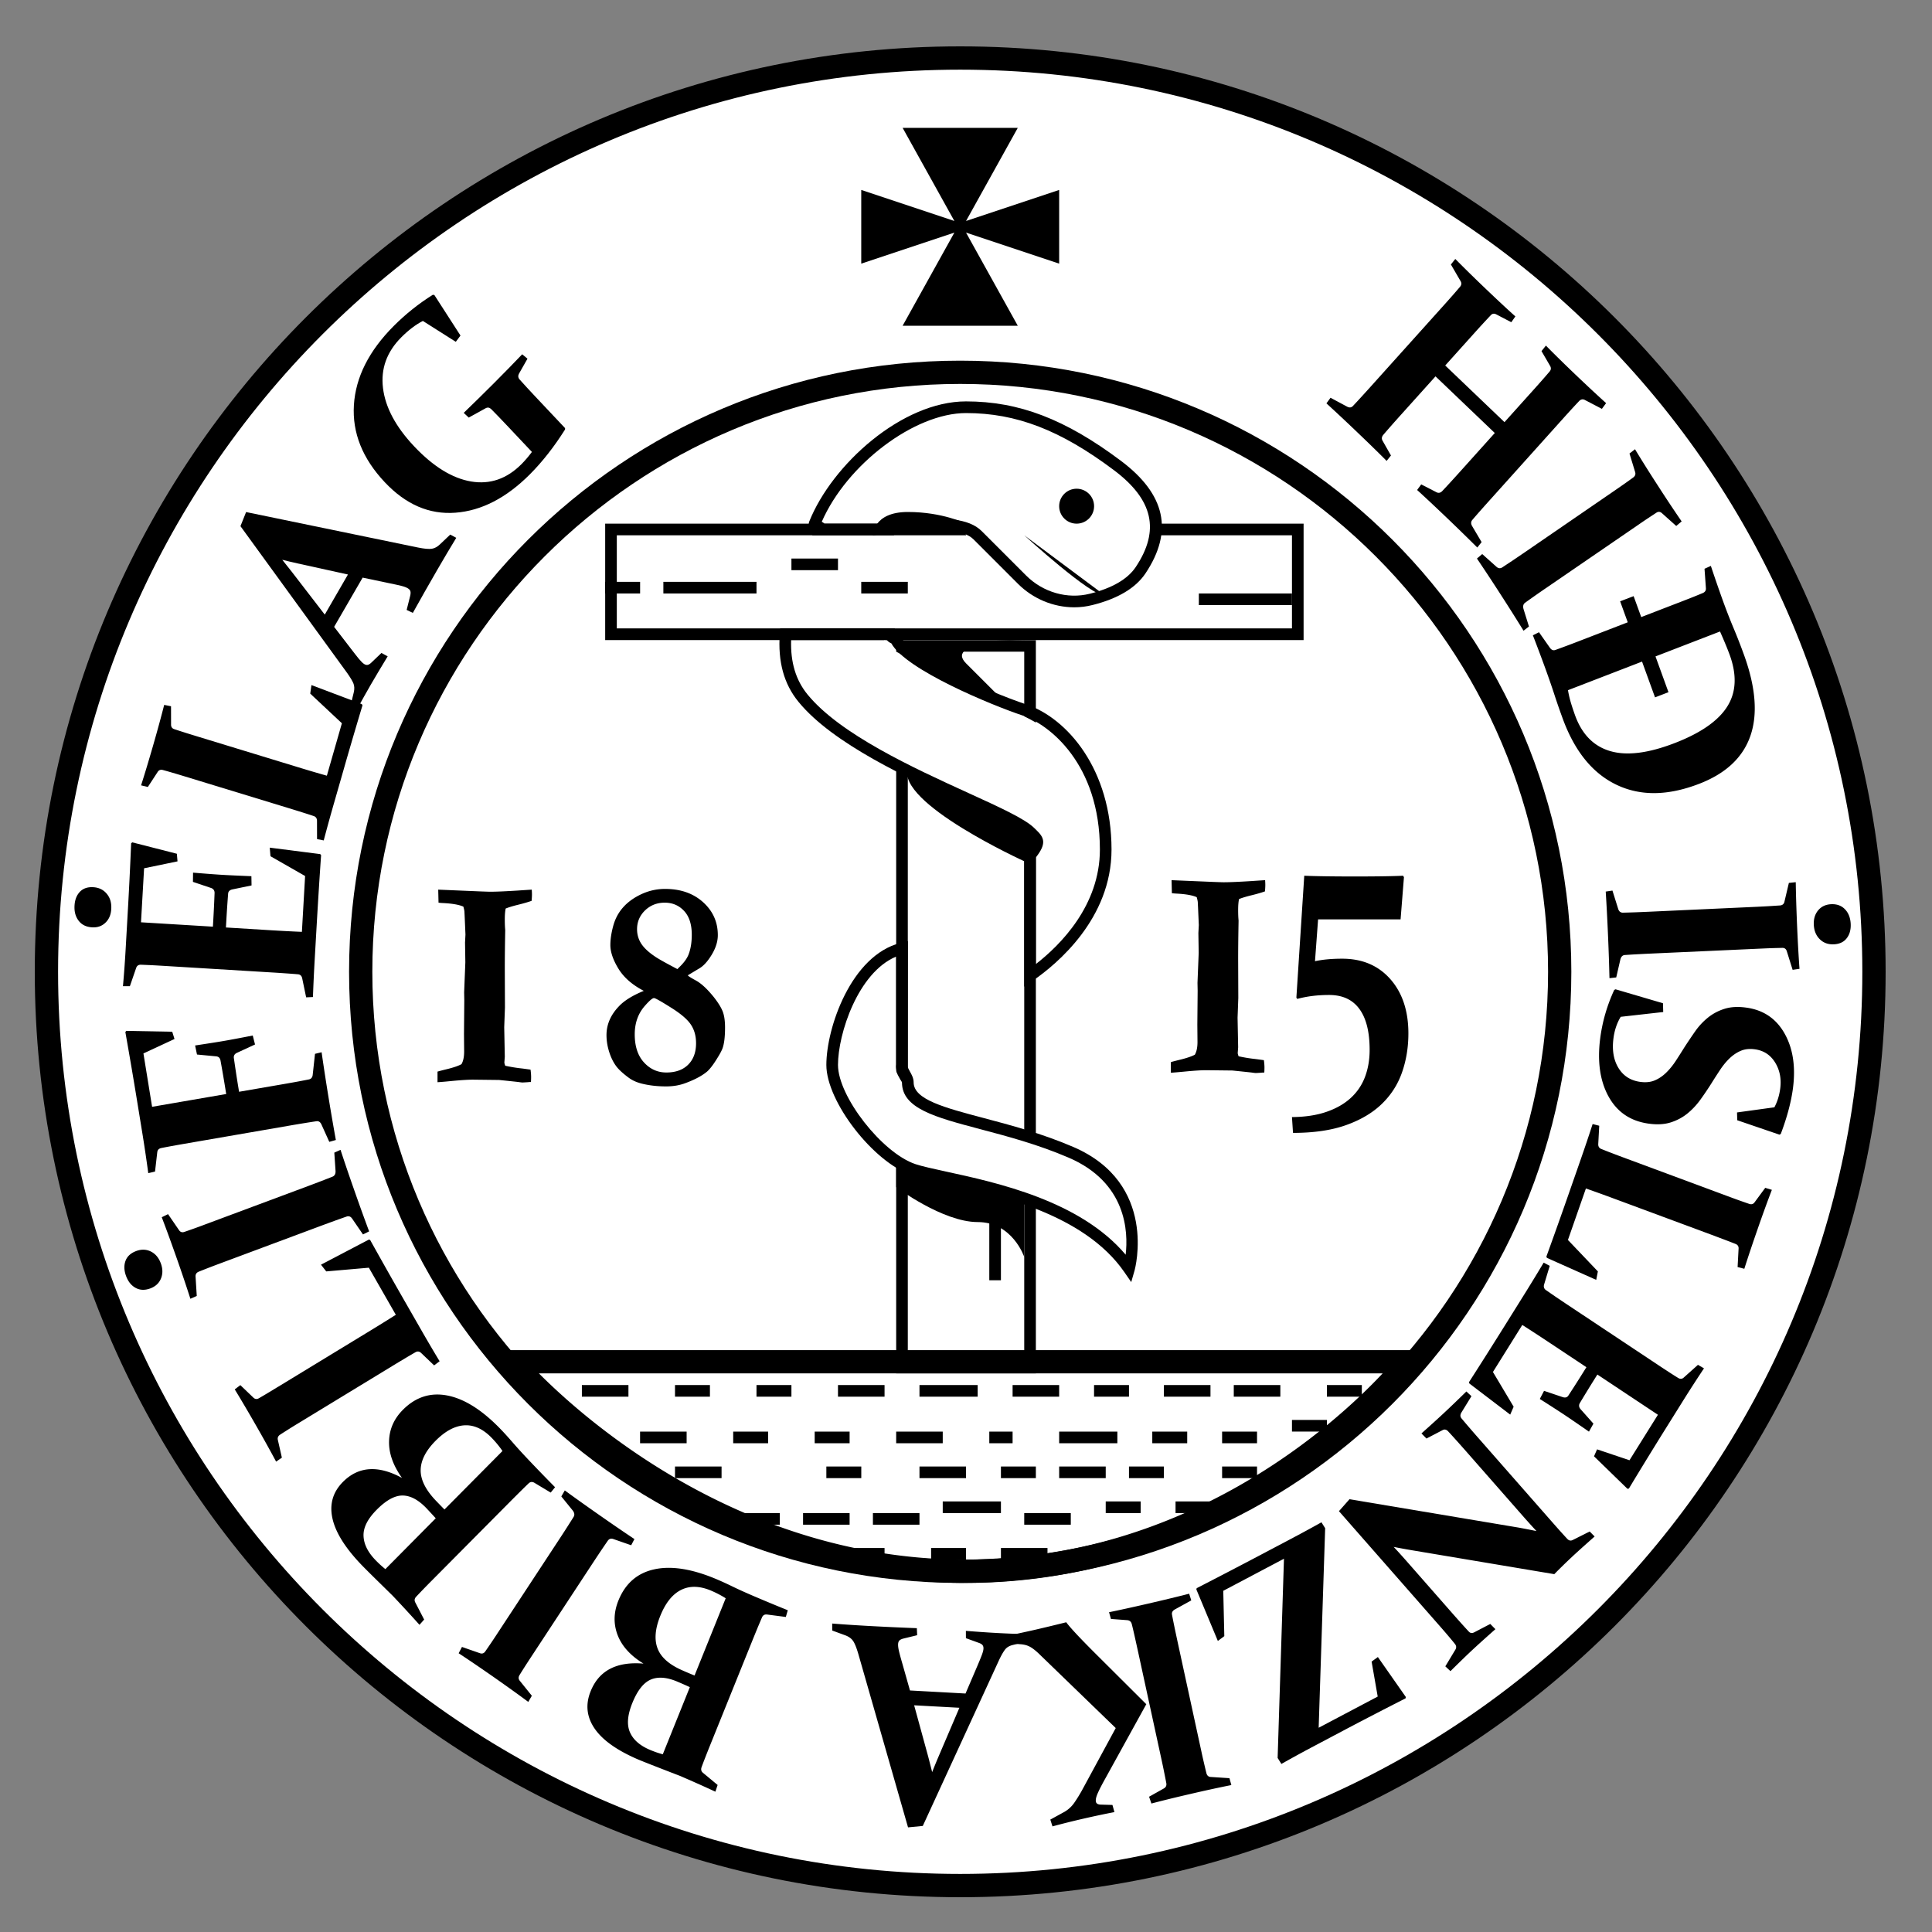 <svg xmlns="http://www.w3.org/2000/svg" viewBox="0 0 500 500"><rect x="0" y="0" width="500" height="500" fill="#808080" stroke="none"/><circle fill="#fff" cx="248.5" cy="252.5" r="236.5" id="Layer_14"/><g id="Layer_2"><path fill="#fff" d="M231.93 165.64h36.15v189.79h-36.15z"/><path d="M265.07 168.65v183.77h-30.13V168.65h30.13m3.01-3.01h-36.15v189.79h36.15V165.64z"/><path fill="#fff" d="M156.62 135.52h180.75v30.13H156.62z"/><path d="M334.36 138.53v24.1H159.63v-24.1h174.73m3.01-3.01H156.62v30.13h180.75v-30.13z"/><path fill="#fff" d="M227.41 296.69s-3.01 3.01 24.1 9.04c27.11 6.03 27.11 12.05 27.11 12.05l-3.01-21.09-24.1-6.03s-21.09-3.01-21.09-21.09-3.01 27.12-3.01 27.12z"/></g><g id="Layer_9"><path fill="#fff" d="M248.5 134.01s7.85 27.11 20.93 27.11 23.55-3.01 26.16-12.05c2.62-9.04 2.62-21.09 2.62-21.09l-49.71 6.03zM228.92 165.64s6.03 9.04 24.1 15.06c18.08 6.03 18.08 9.04 18.08 9.04v30.13s0-6.03-21.09-15.06c-21.09-9.04-30.13-15.06-30.13-15.06l9.04-24.11z"/><path fill="#fff" d="M229.06 165.64h-.14s-3.01 6.03 9.04 6.03c12.05 0 3.01-3.01 3.01-3.01l-3.01 3.01-6.03-3.01-2.87-3.02z"/></g><g id="Layer_5"><path d="M371.51 97.4l-8.86 9.85c-1.88 2.09-3.43 3.85-4.65 5.28-.43.51-.49 1.03-.17 1.57l2.15 3.78-1.12 1.4c-2.08-2.09-4.57-4.52-7.47-7.29a496.5 496.5 0 0 0-8.11-7.6l1.06-1.45 4.33 2.32c.57.29 1.05.23 1.44-.16 1.32-1.4 2.92-3.15 4.8-5.24l19.02-21.16c1.59-1.77 2.89-3.26 3.91-4.46.4-.48.45-.96.17-1.46l-2.52-4.33 1.14-1.43c2.32 2.35 4.93 4.91 7.84 7.69 2.99 2.85 5.55 5.25 7.71 7.18l-1.06 1.5-3.87-2.02c-.54-.29-1.01-.23-1.41.18a227.59 227.59 0 0 0-4.09 4.44l-7.73 8.6 15.34 14.66 7.73-8.6c1.54-1.72 2.87-3.23 3.98-4.54.36-.44.39-.93.07-1.46l-2.2-3.78 1.14-1.43c2.11 2.15 4.66 4.65 7.63 7.49 2.9 2.77 5.55 5.24 7.95 7.4l-1.09 1.48-4.43-2.31c-.51-.26-.99-.17-1.43.26-1.08 1.14-2.42 2.59-4.01 4.36l-19.01 21.16c-1.88 2.09-3.45 3.86-4.7 5.33-.33.44-.34.95-.02 1.51l2.47 4.18-1.12 1.4c-2.41-2.4-5.09-5.02-8.06-7.86-2.9-2.77-5.41-5.12-7.51-7.03l1.06-1.45 3.93 2.02c.54.29 1.04.19 1.51-.29 1.29-1.36 2.87-3.09 4.75-5.18l8.85-9.85-15.34-14.66zM400.4 151.99c-1.17.8-2.23 1.53-3.18 2.2-.95.67-1.8 1.27-2.54 1.81-.49.36-.61.94-.36 1.73l1.37 4.41-1.4 1.09c-1.74-2.83-3.71-5.95-5.9-9.34-2.27-3.52-4.32-6.63-6.16-9.34l1.37-1.16 3.69 3.3c.46.41.94.47 1.43.19.79-.52 1.67-1.1 2.65-1.75.97-.65 2.04-1.38 3.21-2.18l23.29-15.99c.97-.67 1.85-1.28 2.65-1.84.79-.56 1.51-1.07 2.16-1.55.49-.37.66-.83.5-1.38l-1.47-4.82 1.43-1.11c1.72 2.85 3.68 5.97 5.88 9.36 2.25 3.5 4.32 6.6 6.19 9.32l-1.4 1.18-3.69-3.3c-.43-.4-.89-.46-1.38-.18-.71.47-1.48.97-2.29 1.51-.82.54-1.69 1.14-2.62 1.78l-23.43 16.06zM400.08 173.4c-1.06-2.92-2.18-5.91-3.37-8.98l1.58-.8 2.86 4.07c.39.52.84.7 1.35.53.88-.32 1.87-.68 2.96-1.09 1.09-.4 2.29-.86 3.6-1.37l12.2-4.71-1.97-5.43 3.49-1.34 1.97 5.42 10.52-4.06c1.09-.42 2.09-.81 2.99-1.17.89-.36 1.71-.69 2.44-1 .56-.25.83-.65.79-1.23l-.36-5.04 1.64-.75c1.06 3.2 2.12 6.24 3.16 9.14.89 2.44 1.79 4.76 2.71 6.95.92 2.19 1.82 4.49 2.69 6.89 3.06 8.43 3.61 15.45 1.66 21.04-1.95 5.6-6.37 9.73-13.25 12.38-8.11 3.13-15.26 3.21-21.45.22-6.19-2.98-10.84-8.74-13.93-17.29-.86-2.35-1.58-4.45-2.18-6.31-.61-1.85-1.31-3.88-2.1-6.07zm5.71 5.22c.2 1.16.46 2.27.78 3.33s.68 2.12 1.06 3.19c1.78 4.9 4.81 7.99 9.09 9.24 4.28 1.26 9.85.57 16.71-2.08 6.68-2.58 11.2-5.71 13.55-9.4 2.35-3.69 2.57-8.16.67-13.4-.3-.81-.65-1.72-1.07-2.72-.41-1-.89-2.11-1.44-3.35l-16.7 6.45 3.36 9.26-3.48 1.34-3.36-9.26-19.17 7.4zM427.39 246.78c-1.41.06-2.68.13-3.82.19-1.14.06-2.17.13-3.08.19-.61.05-1 .48-1.17 1.29l-1.04 4.51-1.75.19c-.08-3.35-.2-7.07-.38-11.14-.18-4.22-.38-7.97-.59-11.27l1.74-.26 1.5 4.79c.19.59.57.9 1.13.93.94-.02 1.98-.05 3.14-.09 1.16-.04 2.44-.1 3.84-.16l27.95-1.28c1.17-.06 2.23-.11 3.19-.17.96-.06 1.83-.12 2.63-.17.6-.05.98-.36 1.12-.92l1.16-4.91 1.78-.19c.05 3.36.17 7.07.34 11.14.18 4.2.39 7.96.63 11.28l-1.78.26-1.5-4.79c-.17-.57-.53-.87-1.09-.89-.84.02-1.75.04-2.72.07-.97.03-2.02.08-3.14.13l-28.09 1.27zm47.19-2.39c-1.45.06-2.66-.37-3.62-1.32-.97-.95-1.49-2.22-1.55-3.81-.06-1.47.32-2.7 1.14-3.68.82-.98 1.94-1.5 3.34-1.57 1.49-.07 2.69.37 3.6 1.32.91.95 1.4 2.22 1.47 3.81.06 1.49-.28 2.72-1.04 3.69-.76.98-1.87 1.49-3.34 1.56zM459.21 286.57c.77-1.45 1.28-3.07 1.51-4.87.33-2.53-.12-4.78-1.33-6.74-1.21-1.95-2.95-3.09-5.23-3.4-1.37-.19-2.58-.06-3.62.38-1.05.44-2.02 1.09-2.91 1.94-.89.85-1.71 1.85-2.47 3-.76 1.15-1.53 2.34-2.3 3.58a85.07 85.07 0 0 1-2.78 4.11c-.99 1.37-2.11 2.57-3.36 3.59s-2.69 1.79-4.31 2.31c-1.63.52-3.53.63-5.71.33-4.71-.64-8.17-2.98-10.4-7.01-2.22-4.03-2.94-9.05-2.17-15.05.56-4.33 1.77-8.51 3.63-12.54l.34-.17 12.28 3.61.06 2.27-11 1.24c-.98 1.62-1.61 3.48-1.88 5.59-.39 3.04.04 5.59 1.3 7.65 1.26 2.06 3.14 3.26 5.64 3.6 1.41.19 2.65.07 3.71-.37s2.04-1.09 2.95-1.97c.9-.87 1.74-1.89 2.5-3.05s1.53-2.37 2.31-3.63c.89-1.36 1.8-2.72 2.75-4.08a17.32 17.32 0 0 1 3.29-3.53c1.24-1 2.66-1.76 4.27-2.27 1.61-.51 3.49-.62 5.65-.32 4.43.61 7.73 2.83 9.91 6.69 2.17 3.85 2.9 8.56 2.18 14.14-.46 3.54-1.51 7.5-3.16 11.87l-.34.18-10.92-3.73-.06-2.02 9.67-1.33zM443.78 319.87l-26.13-9.69c-2.42-.9-4.83-1.77-7.22-2.6l-4.65 13.32 7.75 8.14-.43 2.19-12.75-5.69-.15-.33c2.02-5.58 3.97-11.05 5.84-16.42l2.95-8.45c1.18-3.39 2.24-6.53 3.18-9.44l1.71.44-.25 4.68c-.04.63.19 1.06.7 1.3.87.35 1.85.74 2.94 1.15 1.08.42 2.29.87 3.61 1.36l26.33 9.77c1.1.41 2.1.78 3.01 1.1.9.32 1.74.61 2.49.87.58.19 1.04.05 1.37-.41l2.76-3.75 1.72.52c-1.11 2.89-2.34 6.26-3.67 10.1-1.38 3.95-2.53 7.4-3.46 10.33l-1.74-.45.25-4.68c.06-.59-.16-1.01-.68-1.26-.78-.31-1.91-.75-3.37-1.3-1.44-.54-2.15-.81-2.11-.8zM435.82 362.12l-4.81 7.7c-3.08 4.93-6.23 10.07-9.46 15.42l-.37.06-8.65-8.41.79-1.8 8.39 2.82 7.36-11.77-15.67-10.41-1.03 1.64c-1.1 1.77-2.27 3.67-3.5 5.73-.31.54-.26 1.06.15 1.56l3.36 3.78-1.16 2.07c-2.82-1.96-4.93-3.41-6.35-4.35-1.38-.92-3.5-2.29-6.37-4.11l1.1-2.1 4.87 1.64c.63.19 1.1.06 1.41-.4 1.33-2.04 2.56-3.96 3.67-5.74l1.01-1.62-10.12-6.72c-2.17-1.44-4.32-2.84-6.47-4.21l-7.6 12.17 5.36 8.99-.89 2.04-10.58-8.06-.08-.35c3.22-5.01 6.32-9.92 9.31-14.7l5.04-8.07c1.63-2.61 3.29-5.33 4.97-8.15l1.57.83-1.45 4.8c-.18.6-.05 1.07.4 1.43.78.54 1.65 1.14 2.61 1.8.97.65 2.04 1.38 3.22 2.16l23.51 15.63c.98.65 1.88 1.24 2.7 1.77.81.53 1.56 1 2.24 1.42.52.32 1 .3 1.43-.08l3.7-3.31 1.56.91c-1.84 2.76-3.57 5.44-5.17 7.99zM374.8 370.45c-.47-.51-.96-.61-1.47-.33l-4.16 2.17-1.3-1.32c2.39-2.13 4.34-3.9 5.85-5.31 1.49-1.39 3.42-3.24 5.78-5.55l1.31 1.22-2.61 4.25c-.33.57-.32 1.06.03 1.49 1.24 1.48 2.78 3.28 4.64 5.39l18.78 21.39c1.57 1.79 2.89 3.26 3.96 4.41.43.45.89.55 1.4.3l4.4-2.21 1.28 1.29c-2.49 2.2-4.38 3.9-5.69 5.12-1.7 1.59-3.28 3.13-4.75 4.63l-36.93-6.2c-1.48-.25-3.02-.53-4.63-.85 1.12 1.2 2.18 2.38 3.19 3.52l12.27 13.98c1.53 1.73 2.85 3.21 3.99 4.43.38.4.84.45 1.38.18l4.16-2.17 1.33 1.35c-2.45 2.17-4.43 3.95-5.92 5.34-1.53 1.42-3.43 3.27-5.71 5.52l-1.33-1.24 2.62-4.35c.29-.5.24-.99-.15-1.47-.99-1.23-2.27-2.74-3.83-4.52l-26.17-29.82 2.73-3.09 43.76 7.34c1.31.24 2.86.54 4.63.9-1.2-1.29-2.28-2.49-3.26-3.6l-14.91-16.99c-1.88-2.13-3.43-3.86-4.67-5.2zM341.99 393.97l.96 1.53-1.68 51.64 15.28-8.07-1.58-9.05 1.62-1.18 7.23 10.33-.06.36c-5.35 2.72-10.37 5.32-15.06 7.79l-8.18 4.33c-2.98 1.57-5.95 3.19-8.9 4.86l-.97-1.56 1.64-51.55-15.71 8.3.27 11.73-1.67 1.25-5.56-13.33.08-.33c5.95-3.06 11.21-5.8 15.8-8.22l8.37-4.42c2.9-1.53 5.61-3 8.12-4.41zM296.66 441.05l-10.58 19.18c-.85 1.51-1.5 2.76-1.95 3.77-.45 1.01-.62 1.77-.51 2.29.1.45.47.69 1.13.74l3.15.09.51 1.85c-2.44.47-5.1 1.03-7.98 1.69-2.83.65-5.52 1.32-8.05 2.01l-.56-1.76 3.63-1.99a7.96 7.96 0 0 0 2.52-2.29c.64-.92 1.3-1.97 1.97-3.16l8.81-16.25-20.03-19.38c-.96-.89-1.77-1.49-2.44-1.79-.66-.31-1.42-.48-2.27-.53l-3.55-.29-.49-1.74c2.55-.52 5.17-1.09 7.87-1.7 2.51-.58 5.21-1.23 8.1-1.95 1.02 1.4 3.57 4.12 7.64 8.18l13.08 13.03zm3.98 14.52l-6.15-28.3c-.31-1.41-.59-2.69-.85-3.84-.26-1.16-.5-2.19-.73-3.1-.16-.63-.55-.97-1.16-1.03l-4.24-.32-.49-1.74c2.85-.58 6.2-1.32 10.06-2.21 3.99-.92 7.55-1.78 10.67-2.58l.55 1.73-4.3 2.37c-.55.33-.78.76-.69 1.31.18.95.39 2.01.63 3.17.24 1.17.52 2.46.82 3.87l6.11 28.15c.25 1.18.49 2.25.72 3.21.22.97.43 1.84.63 2.64.16.6.51.93 1.07.97l4.89.32.49 1.78c-3.19.64-6.72 1.4-10.58 2.3-3.95.91-7.32 1.74-10.11 2.48l-.6-1.76 3.82-2.14c.51-.29.73-.72.65-1.3-.16-.88-.35-1.81-.55-2.8-.19-.99-.42-2.05-.66-3.18z"/><path d="M249.88 438.28l2.84-6.62c.56-1.3.99-2.34 1.3-3.14.31-.8.48-1.41.5-1.84.02-.41-.07-.73-.27-.96-.2-.23-.52-.41-.96-.56l-3.31-1.2-.01-1.89c3.39.26 6.14.45 8.27.56 2.22.12 4.76.22 7.61.31l.08 1.82-3.81.96c-.9.21-1.58.62-2.03 1.21-.45.59-.97 1.5-1.55 2.73l-19.72 42.89-3.82.37-12.84-44.79c-.5-1.72-.97-2.89-1.42-3.51-.45-.62-1.11-1.08-1.98-1.4l-3.38-1.24-.01-1.81c3.15.25 6.33.45 9.53.63 4.23.23 8.36.42 12.38.57l.08 1.82-3.53.86c-.48.12-.82.28-1.04.49-.22.21-.34.53-.36.96-.03.48.06 1.12.25 1.92.19.79.48 1.84.86 3.15l1.96 6.92 14.38.79zm-8.64 20.34c.49-1.23 1.01-2.51 1.57-3.83l5.48-12.82-11.71-.64 3.64 13.29c.36 1.39.7 2.72 1.02 4zM185.14 463.69a331.48 331.48 0 0 0-9.28-4.14c-1.19-.45-3.04-1.17-5.56-2.15-2.52-.98-4.25-1.67-5.18-2.06-5.46-2.35-9.22-5.02-11.26-8.03-2.04-3-2.38-6.22-1-9.62 2.15-5.35 6.71-7.73 13.68-7.15-3.36-2.05-5.59-4.51-6.7-7.38-1.1-2.88-1.04-5.86.2-8.93 1.8-4.46 4.92-7.16 9.39-8.11 4.46-.95 9.88-.05 16.25 2.68 1.25.54 2.55 1.13 3.9 1.79 1.34.65 3.04 1.43 5.09 2.31a452.8 452.8 0 0 0 9.21 3.83l-.51 1.74-4.84-.63c-.6-.08-1.03.14-1.29.66-.38.88-.8 1.87-1.26 2.97-.45 1.1-.95 2.32-1.49 3.66l-10.75 26.63c-.45 1.11-.85 2.13-1.21 3.05-.36.92-.68 1.76-.96 2.53-.21.59-.1 1.07.33 1.44l3.82 3.17-.58 1.74zm-6.61-27.06c-1.09-.5-2.14-.96-3.13-1.38-2.76-1.19-5.09-1.38-6.97-.58-1.88.8-3.48 2.83-4.8 6.11-1.24 3.08-1.44 5.58-.61 7.5.83 1.93 2.54 3.45 5.14 4.56.41.18.9.36 1.46.57.56.2 1.2.4 1.91.6l7-17.38zm1.22-3.01l8.06-19.99c-1.13-.72-2.36-1.36-3.7-1.94-2.96-1.27-5.56-1.35-7.81-.24s-4.05 3.35-5.41 6.72c-1.36 3.36-1.59 6.2-.69 8.5.9 2.31 3.08 4.2 6.56 5.69 1.01.45 2 .86 2.99 1.26zM144.63 398.52c.79-1.2 1.5-2.29 2.13-3.28.63-.99 1.2-1.88 1.69-2.67.32-.53.22-1.11-.3-1.74l-2.88-3.55.9-1.56c2.65 1.94 5.62 4.05 8.89 6.34 3.39 2.37 6.43 4.45 9.13 6.25l-.84 1.6-4.62-1.61c-.58-.2-1.04-.07-1.39.38-.55.79-1.15 1.67-1.81 2.65-.66.98-1.38 2.07-2.17 3.27l-15.69 23.89c-.66 1-1.25 1.91-1.78 2.73-.53.83-1 1.58-1.43 2.28-.32.53-.31 1.02.05 1.47l3.13 3.89-.92 1.59c-2.64-1.96-5.6-4.08-8.87-6.37-3.37-2.35-6.42-4.43-9.15-6.22l.86-1.63 4.62 1.61c.54.2.99.08 1.35-.37.49-.7 1.01-1.47 1.57-2.29.55-.82 1.15-1.71 1.77-2.67l15.76-23.99zM108.56 420.5c-2.22-2.48-4.54-5-6.97-7.56-.92-.9-2.35-2.31-4.3-4.22-1.95-1.92-3.28-3.25-3.98-3.99-4.14-4.37-6.57-8.35-7.31-11.94-.74-3.59.18-6.68 2.74-9.26 4.01-4.05 9.12-4.4 15.3-1.04-2.31-3.24-3.43-6.4-3.35-9.5.08-3.1 1.27-5.81 3.58-8.13 3.35-3.37 7.26-4.59 11.72-3.66 4.46.93 9.11 3.95 13.93 9.04.95 1 1.91 2.08 2.9 3.22.99 1.14 2.26 2.54 3.81 4.18 2.39 2.52 4.73 4.94 7.02 7.25l-1.13 1.39-4.21-2.53c-.53-.31-1.01-.28-1.44.09-.69.65-1.45 1.4-2.28 2.22-.83.83-1.76 1.75-2.76 2.76l-20.01 20.16c-.84.84-1.6 1.62-2.27 2.31-.68.7-1.29 1.35-1.85 1.94-.42.46-.5.94-.24 1.45l2.31 4.46-1.21 1.36zm4.21-27.57c-.82-.9-1.6-1.74-2.35-2.54-2.1-2.21-4.16-3.32-6.19-3.35-2.04-.03-4.28 1.2-6.74 3.68-2.31 2.33-3.45 4.54-3.41 6.66.04 2.11 1.03 4.2 3 6.27.31.33.69.7 1.13 1.12.44.41.95.85 1.52 1.32l13.04-13.16zm2.26-2.28l15.01-15.13c-.76-1.12-1.65-2.21-2.67-3.28-2.24-2.36-4.61-3.49-7.1-3.37-2.49.12-5 1.45-7.53 3.99-2.53 2.55-3.82 5.06-3.87 7.55-.05 2.48 1.24 5.11 3.87 7.89.78.81 1.53 1.59 2.29 2.35zM71.97 358.9l23.91-14.56c2.22-1.35 4.4-2.71 6.56-4.07l-6.98-12.19-11.03.96-1.36-1.74 12.38-6.49.34.09c2.88 5.17 5.72 10.21 8.53 15.11l4.43 7.73c1.77 3.1 3.45 5.95 5.02 8.55l-1.42 1.07-3.33-3.18c-.44-.43-.91-.53-1.42-.27-.82.47-1.73 1-2.73 1.6-1 .6-2.11 1.26-3.32 2l-24.09 14.67c-1.01.61-1.92 1.17-2.74 1.69-.82.52-1.57.99-2.24 1.43-.51.34-.7.79-.57 1.36l1.04 4.58-1.49 1.03a373.09 373.09 0 0 0-5.2-9.36c-2.07-3.61-3.91-6.73-5.51-9.34l1.45-1.1 3.33 3.19c.41.42.86.51 1.37.26.74-.42 1.78-1.03 3.12-1.84 1.34-.82 1.99-1.21 1.95-1.18zM35.24 323.77c1.37-.51 2.65-.46 3.84.14 1.2.61 2.05 1.66 2.58 3.15.49 1.39.48 2.67-.02 3.86s-1.42 2.03-2.74 2.52c-1.41.52-2.68.48-3.82-.15-1.14-.63-1.97-1.69-2.5-3.19-.49-1.4-.52-2.68-.08-3.84.44-1.14 1.36-1.97 2.74-2.49zM79.6 307c1.32-.49 2.52-.95 3.59-1.36 1.07-.41 2.04-.79 2.89-1.13.56-.24.82-.77.75-1.59l-.31-4.62 1.61-.72c1.04 3.18 2.23 6.69 3.58 10.52 1.39 3.97 2.67 7.5 3.82 10.58l-1.59.79-2.82-4.11c-.36-.51-.8-.69-1.35-.54-.89.31-1.88.66-2.97 1.05-1.09.4-2.3.84-3.62 1.33l-26.31 9.81a229.004 229.004 0 0 0-5.46 2.11c-.56.24-.83.65-.8 1.23l.31 5.04-1.65.73c-1.02-3.19-2.2-6.7-3.55-10.53-1.39-3.95-2.67-7.47-3.86-10.57l1.63-.8 2.82 4.11c.32.5.76.67 1.3.52.8-.27 1.66-.57 2.58-.9.92-.33 1.91-.69 2.96-1.09L79.6 307zM61.87 282.55l11.42-1.97c2.72-.47 4.95-.88 6.67-1.23.55-.12.87-.49.96-1.12l.6-5.5 1.71-.41c.53 3.7 1.12 7.56 1.78 11.59.67 4.12 1.31 7.83 1.91 11.12l-1.7.48-2.06-4.56c-.29-.59-.7-.84-1.23-.78-1.88.28-4.18.65-6.9 1.12l-27.59 4.77c-1.16.2-2.2.39-3.15.56-.95.18-1.81.34-2.59.5-.59.13-.93.48-1 1.06l-.58 5.02-1.75.41c-.45-3.35-.92-6.52-1.4-9.52l-1.47-9.03c-.94-5.78-1.96-11.77-3.06-17.97l.24-.3 11.89.22.59 1.88-8.04 3.74 2.24 13.81 19.18-3.31-.33-2.04c-.34-2.09-.72-4.32-1.15-6.66-.13-.64-.5-.99-1.13-1.05l-4.95-.47-.49-2.34c3.36-.51 5.87-.9 7.53-1.19 1.62-.28 4.08-.74 7.39-1.39l.59 2.32-4.7 2.17c-.57.27-.83.69-.79 1.27.35 2.41.69 4.68 1.03 6.8l.33 2zM24.16 229.61c1.45.09 2.61.66 3.47 1.7.87 1.04 1.26 2.36 1.16 3.95-.08 1.47-.58 2.65-1.5 3.53-.92.89-2.08 1.29-3.48 1.2-1.49-.09-2.65-.65-3.45-1.7-.81-1.04-1.17-2.36-1.07-3.95.09-1.49.55-2.68 1.4-3.56.84-.87 2-1.26 3.47-1.17zm8.36 15.99l.52-9.14c.34-5.86.64-11.93.9-18.22l.29-.24 11.54 2.95.17 1.97-8.65 1.79-.8 13.98 18.61 1.13.11-1.95c.12-2.09.23-4.35.32-6.76.01-.63-.28-1.06-.87-1.29l-4.73-1.59.03-2.39c3.38.28 5.92.47 7.6.57 1.64.1 4.14.21 7.5.35l.04 2.39-5.02 1.04c-.64.16-.99.51-1.04 1.06-.19 2.45-.34 4.74-.46 6.86l-.11 1.92 12.02.74c2.57.15 5.12.29 7.64.39l.83-14.45-8.96-5.12-.19-2.22 13.06 1.67.23.27c-.42 5.99-.78 11.83-1.11 17.52l-.55 9.58c-.18 3.11-.33 6.32-.45 9.62l-1.76.08-1.02-4.92c-.13-.61-.47-.96-1.03-1.04-.93-.08-1.98-.16-3.13-.24-1.16-.08-2.44-.17-3.84-.25l-27.93-1.7c-1.17-.07-2.23-.13-3.19-.18-.96-.04-1.83-.08-2.63-.11-.61-.01-1.01.25-1.21.8l-1.64 4.76h-1.79c.3-3.39.53-6.59.7-9.63zM50.61 190.45l26.62 8.13c2.47.76 4.92 1.48 7.36 2.17l3.89-13.57-8.19-7.67.31-2.21 13.04 4.93.17.31c-1.71 5.7-3.35 11.27-4.91 16.74l-2.47 8.61c-.99 3.45-1.87 6.65-2.65 9.61l-1.73-.34-.01-4.68c.01-.63-.25-1.05-.77-1.26-.89-.3-1.89-.62-3-.97s-2.34-.73-3.68-1.14l-26.82-8.19c-1.12-.34-2.15-.65-3.07-.92-.92-.27-1.77-.51-2.54-.72-.59-.16-1.04.01-1.35.49l-2.55 3.9-1.75-.42c.95-2.96 1.98-6.39 3.11-10.3 1.16-4.03 2.11-7.53 2.87-10.52l1.77.35.01 4.69c-.02.6.22 1 .75 1.21.8.27 1.95.64 3.44 1.11 1.47.45 2.2.68 2.15.66z"/><path d="M86.47 162.23l4.36 5.67c.85 1.12 1.55 2 2.08 2.65.54.65.99 1.09 1.35 1.31.34.21.66.28.95.2.29-.08.6-.28.93-.61l2.57-2.46 1.62.87c-1.8 2.97-3.25 5.39-4.34 7.28-1.14 1.97-2.41 4.24-3.81 6.8l-1.6-.77.96-3.92c.23-.92.2-1.73-.09-2.42-.3-.69-.84-1.58-1.62-2.68l-27.6-37.98 1.46-3.65 44.4 9.16c1.71.35 2.93.46 3.67.34.74-.12 1.45-.51 2.12-1.16l2.64-2.51 1.56.84c-1.68 2.76-3.34 5.56-4.98 8.4-2.17 3.75-4.26 7.43-6.26 11.03l-1.6-.77.91-3.62c.12-.49.14-.88.07-1.18-.08-.3-.29-.56-.65-.78-.4-.25-.99-.47-1.76-.66s-1.8-.42-3.1-.68l-6.86-1.44-7.38 12.74zm-13.42-17.36c.83 1.02 1.68 2.09 2.55 3.22l8.45 10.97 6-10.38-13.09-2.88c-1.37-.3-2.67-.62-3.91-.93zM119.17 86.84l-1.21 1.62-8.52-5.4c-1.85.94-3.71 2.36-5.59 4.24-3.76 3.77-5.34 8.15-4.73 13.14.61 4.99 3.29 10.01 8.03 15.04 4.96 5.26 9.88 8.3 14.77 9.13 4.89.82 9.23-.67 13.04-4.49.91-.91 1.8-1.96 2.7-3.16l-6.43-6.82c-.82-.87-1.56-1.65-2.24-2.35-.68-.7-1.3-1.34-1.87-1.91-.44-.43-.92-.51-1.43-.23l-4.38 2.42-1.3-1.22c2.43-2.34 5.04-4.9 7.83-7.69 2.87-2.88 5.3-5.37 7.3-7.47l1.37 1.14-2.19 3.86c-.29.52-.26 1 .08 1.44.63.71 1.29 1.43 1.95 2.15.67.73 1.39 1.51 2.18 2.34l7.71 8.18-.01.36c-2.81 4.46-5.84 8.33-9.09 11.59-6.11 6.12-12.54 9.44-19.29 9.94-6.75.51-12.84-2.12-18.27-7.89-5.77-6.13-8.44-12.79-7.99-19.98.45-7.2 3.89-14.02 10.31-20.46 3.09-3.09 6.46-5.78 10.11-8.07l.4.06 6.76 10.49z"/></g><path d="M250.01 57.19l13.39-24.1h-29.8l13.39 24.1-24.1-8.03v19.07l24.1-8.03-13.39 24.1h29.8l-13.39-24.1 24.1 8.03V49.16z" id="Layer_13"/><g id="Layer_8"><path d="M292.76 331.8l-1.81-2.62c-10.5-15.16-33.23-20.09-46.81-23.04-3.5-.76-6.27-1.36-8.16-1.99-9.92-3.31-22.12-19.05-22.12-28.54 0-9.61 6.42-28.39 19.22-31.59l1.87-.47-.04 32.39c-.05.24.32.91.57 1.36.46.81.97 1.73.97 2.82 0 4.43 7.97 6.54 18.07 9.21 7.05 1.87 15.04 3.98 23.2 7.48 22.05 9.45 15.98 31.7 15.92 31.93l-.88 3.06zm-60.83-84.24c-9.9 4.13-15.06 20.01-15.06 28.04 0 8.17 11.44 22.81 20.06 25.68 1.74.58 4.57 1.19 7.85 1.91 13.19 2.86 34.74 7.54 46.54 21.53.7-5.96.22-18.71-14.8-25.14-7.95-3.41-15.83-5.5-22.78-7.34-11.79-3.12-20.31-5.38-20.31-12.12 0-.31-.31-.86-.59-1.35-.51-.91-1.13-2.02-.92-3.31v-27.9zM265.07 255.35v-34.52l.34-.42c1.58-1.94 1.57-2.44 1.56-2.5-.04-.16-.52-.61-.84-.91l-.62-.6c-1.97-1.97-8.56-4.98-16.19-8.46-14.25-6.5-33.75-15.41-42.66-26.29-3.79-4.63-5.37-10.39-4.85-17.63l.1-1.4h29.65l.31 1.09c.33.15 1 .43 1.4 1.25 2.59 5.17 22.38 14.02 32.27 17.32 10.65 3.55 22.12 16.83 22.12 37.58 0 17.92-14.15 29.64-20.23 33.85l-2.36 1.64zm3.01-33.45v27.6c6.34-4.93 16.57-15.14 16.57-29.63 0-22.18-13.12-32.41-20.06-34.72-7.81-2.6-30.18-11.8-33.91-18.65-.35-.15-.79-.38-1.17-.86h-24.77c-.18 5.77 1.22 10.4 4.26 14.11 8.46 10.34 27.6 19.08 41.58 25.46 8.22 3.75 14.71 6.72 17.07 9.07l.56.54c2.12 2.02 2.63 3.56-.13 7.08zM278.01 157.17c-5.35 0-10.64-2.16-14.58-6.1l-11.48-11.48c-2.57-2.57-8.32-2.57-17.01-2.57l-.81-.01c-1.73-.04-2.03.04-2.37.7l-.42.81H210.2l.37-1.03c-.44-.18-.84-.46-1.09-.95-.24-.48-.26-1.05-.04-1.59 5.88-14.7 23.98-31.07 40.56-31.07 13.72 0 25.71 4.6 40.07 15.36 11.58 8.68 13.67 18.22 6.38 29.15-2.52 3.77-7.12 6.53-13.67 8.18-1.57.4-3.17.6-4.77.6zm-44.51-23.18c.24 0 .47.01.7.01l.74.01c9.45 0 15.69 0 19.14 3.45l11.48 11.48c4.37 4.37 10.69 6.17 16.48 4.72 5.81-1.46 9.81-3.79 11.9-6.93 6.31-9.47 4.51-17.43-5.68-25.07-13.8-10.35-25.24-14.76-38.26-14.76-13.35 0-30.84 13.28-37.33 28.14.26.12.5.27.7.48h16.23c1.09-1.36 2.56-1.53 3.9-1.53z"/></g><g id="Layer_11"><path d="M156.62 150.58h9.04v3.01h-9.04zM310.26 153.59h24.1v3.01h-24.1zM171.68 150.58h24.1v3.01h-24.1zM204.82 144.55h12.05v3.01h-12.05zM222.89 150.58h12.05v3.01h-12.05zM256.03 307.23h3.01v24.1h-3.01zM150.59 358.45h12.05v3.01h-12.05zM174.69 358.45h9.04v3.01h-9.04zM195.78 358.45h9.04v3.01h-9.04zM216.87 358.45h12.05v3.01h-12.05zM237.96 358.45h15.06v3.01h-15.06zM262.06 358.45h12.05v3.01h-12.05zM283.14 358.45h9.04v3.01h-9.04zM301.22 358.45h12.05v3.01h-12.05zM319.3 358.45h12.05v3.01H319.3zM343.4 358.45h9.04v3.01h-9.04zM165.65 370.5h12.05v3.01h-12.05zM189.75 370.5h9.04v3.01h-9.04zM210.84 370.5h9.04v3.01h-9.04zM231.93 370.5h12.05v3.01h-12.05zM256.03 370.5h6.03v3.01h-6.03zM274.11 370.5h15.06v3.01h-15.06zM298.21 370.5h9.04v3.01h-9.04zM316.28 370.5h9.04v3.01h-9.04zM334.36 367.48h9.04v3.01h-9.04zM174.69 379.53h12.05v3.01h-12.05zM213.86 379.53h9.04v3.01h-9.04zM237.96 379.53h12.05v3.01h-12.05zM259.04 379.53h9.04v3.01h-9.04zM274.11 379.53h12.05v3.01h-12.05zM292.18 379.53h9.04v3.01h-9.04zM316.28 379.53h9.04v3.01h-9.04zM192.77 391.58h9.04v3.01h-9.04zM207.83 391.58h12.05v3.01h-12.05zM225.91 391.58h12.05v3.01h-12.05zM243.98 388.57h15.06v3.01h-15.06zM265.07 391.58h12.05v3.01h-12.05zM286.16 388.57h9.04v3.01h-9.04zM304.23 388.57h9.04v3.01h-9.04zM216.87 400.62h12.05v3.01h-12.05zM240.97 400.62h9.04v3.01h-9.04zM259.04 400.62h12.05v3.01h-12.05z"/><path d="M231.93 307.23s12.05 9.04 21.09 9.04 12.05 9.04 12.05 9.04v-15.06s-18.08-3.01-24.1-6.03-9.04-3.01-9.04-3.01v6.02M234.94 198.78l18.08 9.04 15.06 9.04-3.01 6.03c0-.01-33.14-15.07-30.13-24.11zM265.74 165.64s-21.76 0-15.73 6.03l9.04 9.04-24.1-12.05c-.01-.01 10.37-3.02 30.79-3.02zM225.91 138.53s0-6.03 9.04-6.03 15.06 3.01 15.06 3.01l-24.1 3.02z"/></g><g id="Layer_6"><circle cx="278.63" cy="131" r="4.52"/><path d="M265.07 138.53s17.55 16.01 20.83 15.53"/></g><g id="Layer_4"><path d="M250.01 409.66c-72.87 0-119.34-54.76-119.8-55.31l-4.12-4.94h244.56l-3.78 4.86c-.44.55-43.93 55.39-116.86 55.39zm-110.54-54.23c13.15 13.19 53.45 48.2 110.54 48.2 57.22 0 95.51-35.09 107.82-48.2H139.47zM113.23 280.08v-2.75c.51-.15 1.34-.37 2.51-.65 1.65-.41 2.88-.83 3.69-1.27.46-.79.69-1.89.69-3.29l-.04-4.51.08-8.72-.04-2.07c.2-5.05.31-7.65.31-7.8l-.08-5.09.11-2.07-.19-4.36-.08-1.64c-.03-.25-.11-.66-.27-1.22-1.05-.48-2.74-.79-5.09-.92-.56-.02-1.01-.06-1.34-.11l-.08-3.37 10.94.46c1.35.05 2.19.08 2.52.08 1.5 0 3.91-.1 7.23-.31 1.86-.13 3.03-.2 3.52-.23.03.48.05.89.05 1.22 0 .43-.03.99-.09 1.68-1.02.36-2.18.69-3.49 1.01-1.31.32-2.38.64-3.22.98-.15.66-.23 1.62-.23 2.87 0 1.1.04 1.99.11 2.68-.08 4.31-.11 7.62-.11 9.94l.04 10.1-.19 5.12.15 7.65-.11 1.45c0 .21.08.5.23.88 1.55.33 2.95.56 4.22.69.23.02 1 .13 2.32.31.1.76.15 1.4.15 1.91 0 .28-.01.71-.04 1.3-.33 0-.59.01-.76.04-.81.05-1.29.08-1.41.08-.18 0-.51-.04-.99-.11-.36-.05-2.05-.23-5.08-.54l-6.76-.08c-1.35 0-3.31.13-5.88.38-1.7.17-2.8.25-3.3.28zM166.61 256.43c-2.99-1.55-5.17-3.46-6.57-5.75-1.39-2.28-2.08-4.32-2.08-6.1 0-1.5.25-3.17.75-4.99s1.35-3.42 2.56-4.78c1.21-1.36 2.79-2.5 4.72-3.4 1.94-.9 3.98-1.36 6.12-1.36 4.03 0 7.31 1.15 9.85 3.44s3.81 5.13 3.81 8.52c0 1.66-.54 3.37-1.62 5.14-1.08 1.77-2.2 2.96-3.34 3.57l-2.79 1.68c-.01.14.68.59 2.07 1.35 1.39.75 2.94 2.19 4.65 4.31 1.2 1.53 1.98 2.82 2.35 3.86s.55 2.38.55 4.02c0 2.44-.23 4.27-.69 5.47-.28.71-.86 1.75-1.74 3.11-.88 1.37-1.64 2.31-2.28 2.85-1.3 1.07-3.12 2.04-5.47 2.91-1.53.59-3.23.88-5.09.88-2.19 0-4.25-.23-6.16-.69-1.38-.33-2.55-.85-3.52-1.57-1.48-1.1-2.54-2.07-3.17-2.91-.64-.84-1.19-1.87-1.64-3.09-.61-1.69-.92-3.36-.92-5.01 0-2.76 1.08-5.25 3.25-7.5 1.36-1.44 3.49-2.76 6.4-3.96zm2.64 1.87c-.41 0-1.23.71-2.47 2.14-1.67 1.96-2.51 4.37-2.51 7.25 0 3.1.8 5.52 2.39 7.26 1.59 1.74 3.52 2.61 5.79 2.61 2.4 0 4.28-.67 5.64-2.02 1.36-1.35 2.05-3.2 2.05-5.55 0-1.89-.45-3.5-1.36-4.85-.9-1.35-2.65-2.84-5.25-4.45-2.58-1.62-4.01-2.42-4.28-2.39zm6.06-7.5l.77-.77c1.02-1.02 1.73-2.02 2.11-2.99.56-1.43.84-3.14.84-5.13 0-2.68-.66-4.74-1.99-6.16-1.33-1.43-3-2.14-5.01-2.14s-3.71.67-5.09 2c-1.38 1.34-2.07 2.96-2.07 4.87 0 1.35.35 2.57 1.04 3.67.69 1.09 1.82 2.18 3.39 3.25.75.56 2.75 1.69 6.01 3.4zM303.02 277.62v-2.75c.51-.15 1.34-.37 2.51-.65 1.65-.41 2.88-.83 3.69-1.26.46-.79.69-1.89.69-3.29l-.04-4.51.08-8.72-.04-2.07c.2-5.05.31-7.65.31-7.8l-.08-5.09.11-2.07-.19-4.36-.08-1.64c-.03-.25-.11-.66-.27-1.22-1.05-.48-2.74-.79-5.09-.92-.56-.03-1.01-.06-1.34-.11l-.08-3.37 10.94.46c1.35.05 2.19.08 2.52.08 1.51 0 3.91-.1 7.23-.31 1.86-.13 3.03-.2 3.52-.23.03.48.05.89.05 1.22 0 .43-.03.99-.09 1.68-1.02.36-2.18.69-3.49 1.01-1.31.32-2.39.64-3.22.98-.15.66-.23 1.62-.23 2.87 0 1.1.04 1.99.11 2.68-.08 4.31-.11 7.62-.11 9.94l.04 10.1-.19 5.12.15 7.65-.11 1.45c0 .2.08.5.23.88 1.54.33 2.95.56 4.22.69.23.03 1 .13 2.32.31.1.76.15 1.4.15 1.91 0 .28-.01.71-.04 1.3-.33 0-.59.01-.76.04-.82.05-1.29.08-1.42.08-.18 0-.51-.04-.99-.11-.36-.05-2.05-.23-5.08-.54l-6.76-.08c-1.35 0-3.31.13-5.88.38-1.69.16-2.78.25-3.29.27zM334.36 289.1c3.42-.03 6.39-.48 8.91-1.35 2.53-.87 4.62-2.06 6.28-3.58a14.03 14.03 0 0 0 3.7-5.44c.8-2.11 1.21-4.44 1.21-7.02 0-4.65-.88-8.18-2.65-10.59-1.77-2.42-4.38-3.62-7.84-3.62-2.99 0-5.74.34-8.24 1.02l-.23-.33 2.04-31.55c2.88.12 7.23.19 13.04.19 5.54 0 9.72-.06 12.53-.19l.23.37-.87 10.92h-21.35l-.8 10.83c1.96-.43 4.31-.65 7.04-.65 5.21 0 9.36 1.77 12.47 5.3 3.1 3.53 4.66 8.21 4.66 14.03 0 3.56-.54 6.91-1.63 10.04-1.08 3.13-2.82 5.85-5.21 8.18-2.39 2.32-5.48 4.16-9.27 5.51-3.78 1.35-8.37 2.02-13.75 2.02l-.27-4.09z"/></g><g id="Layer_3"><path d="M248.5 99.36c83.89 0 152.14 68.25 152.14 152.14S332.39 403.64 248.5 403.64 96.36 335.39 96.36 251.5 164.61 99.36 248.5 99.36m0-6.02c-87.35 0-158.16 70.81-158.16 158.16s70.81 158.16 158.16 158.16 158.16-70.81 158.16-158.16S335.85 93.34 248.5 93.34z"/><path d="M248.5 18.03c128.74 0 233.47 104.74 233.47 233.47S377.24 484.97 248.5 484.97 15.03 380.24 15.03 251.5 119.76 18.03 248.5 18.03m0-6.03C116.23 12 9 119.23 9 251.5S116.23 491 248.5 491 488 383.77 488 251.5 380.77 12 248.5 12z"/></g></svg>
